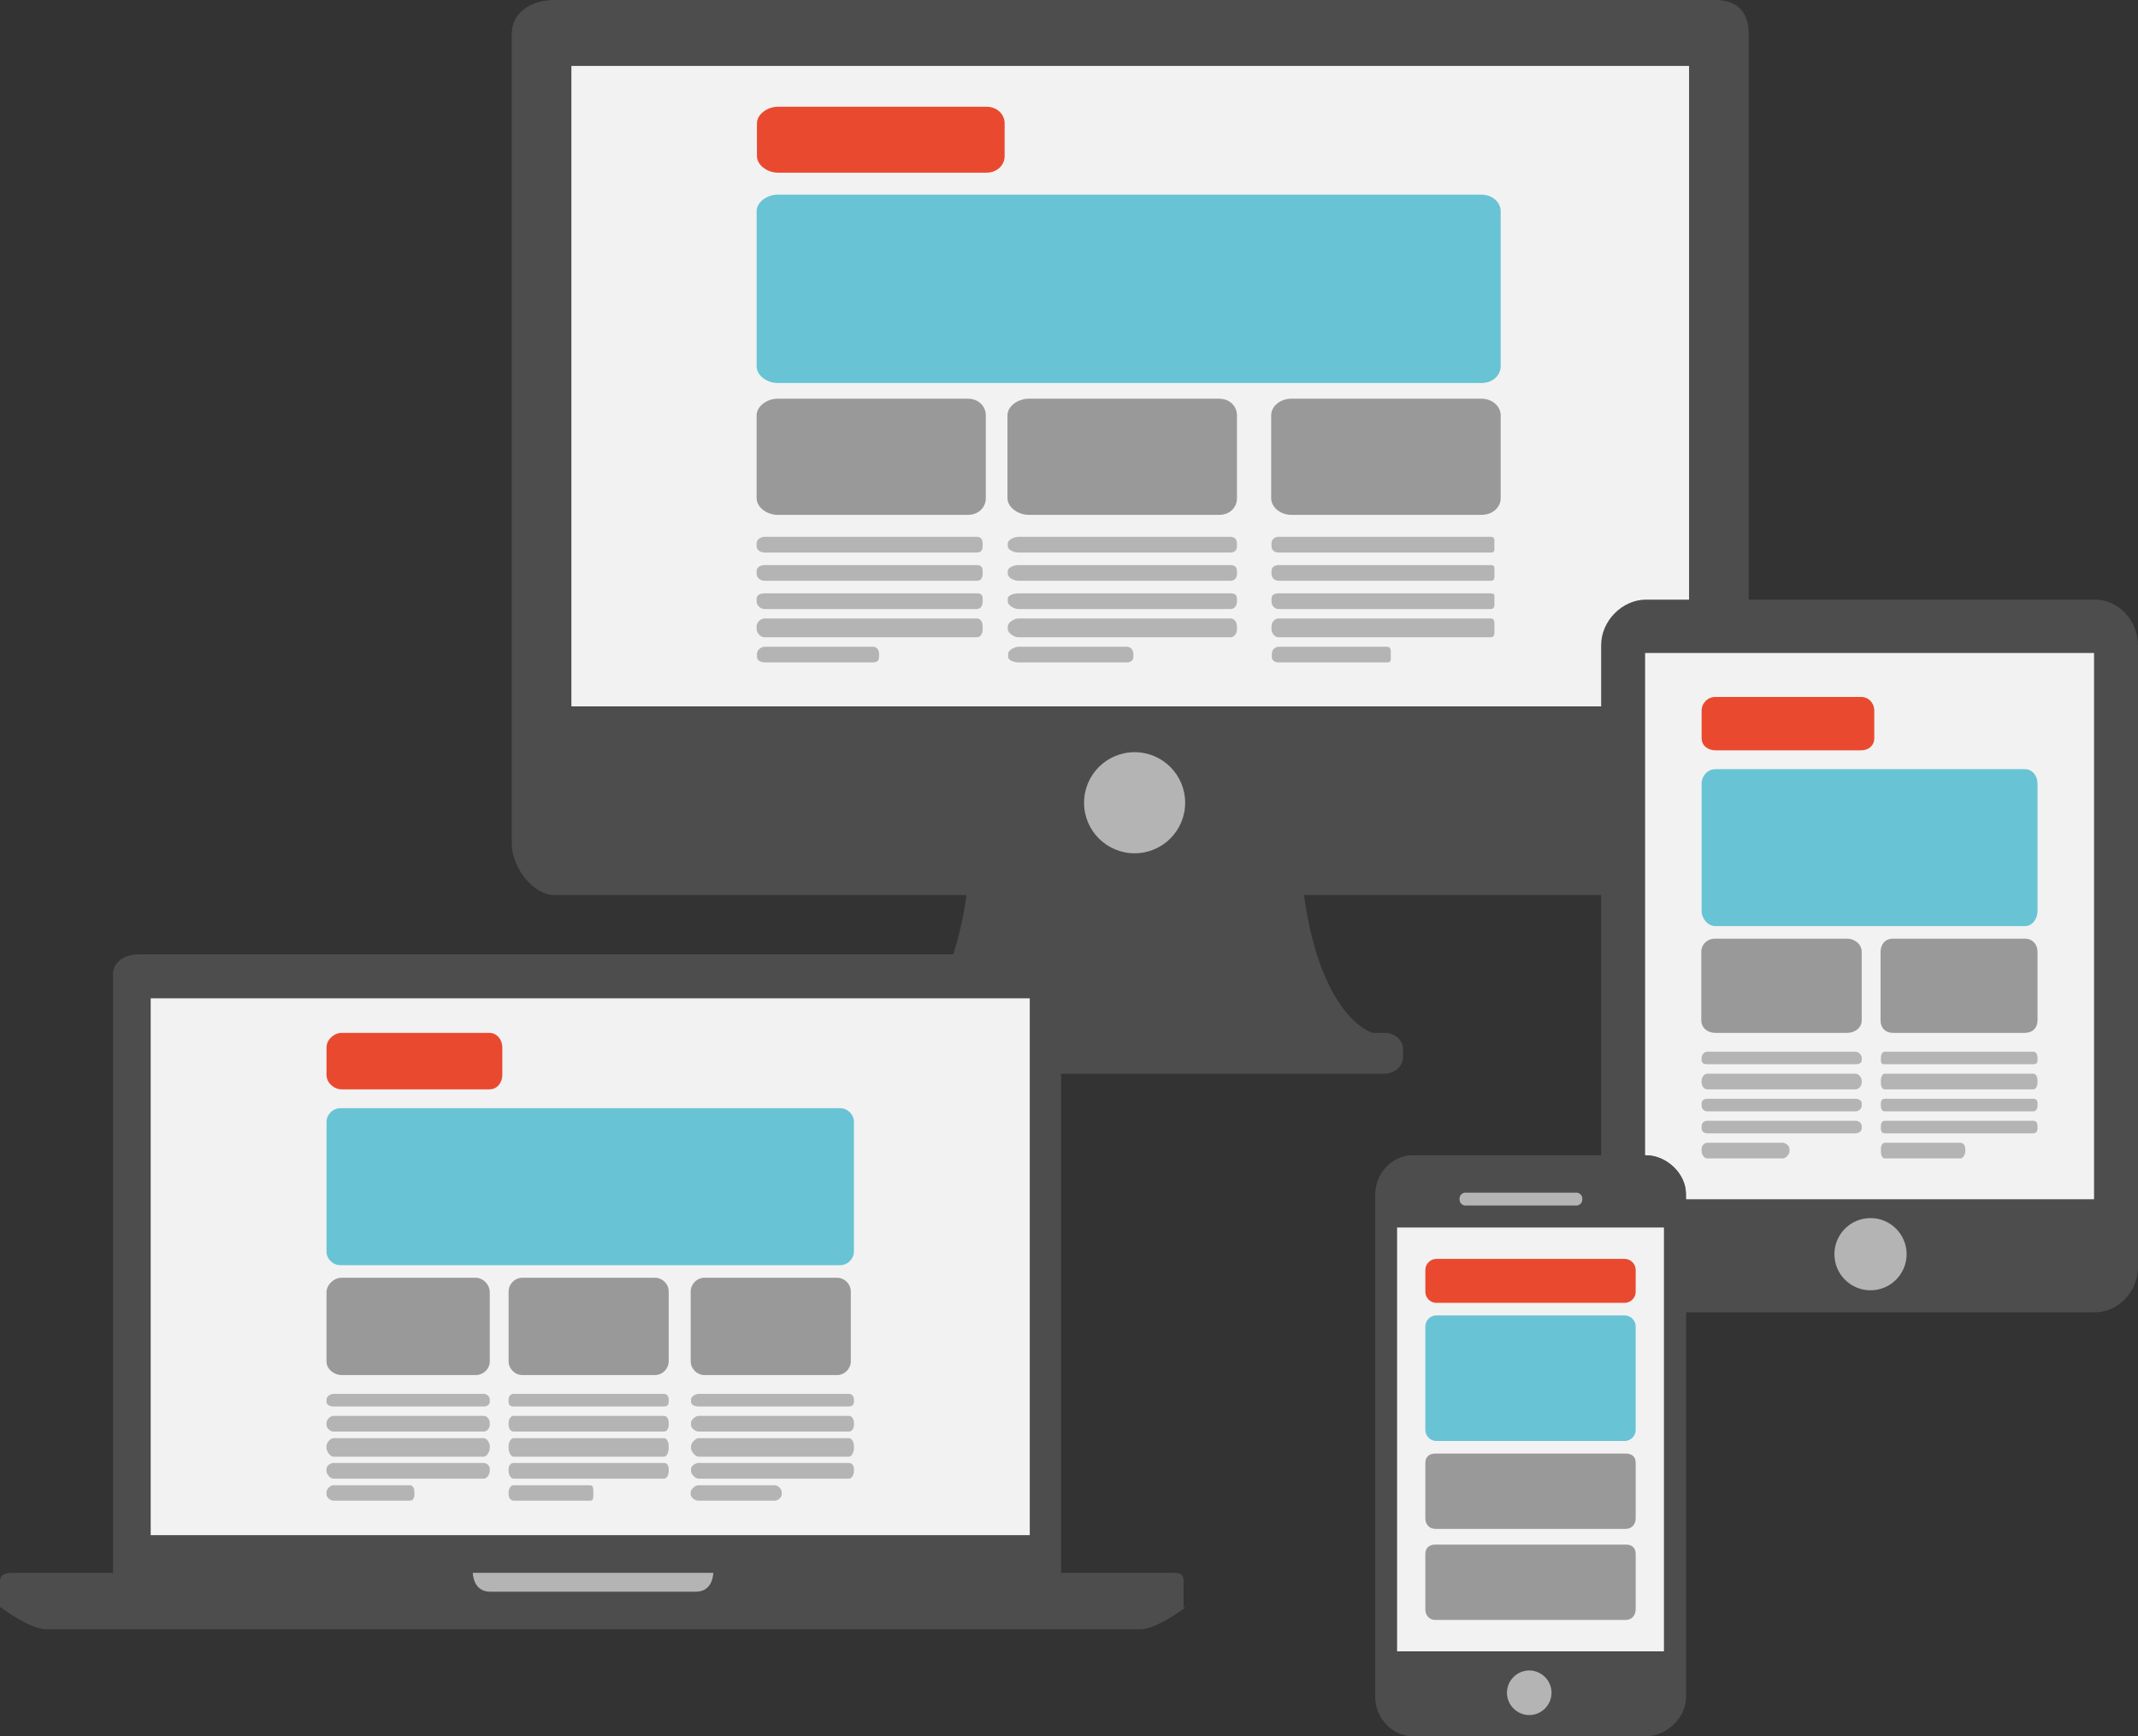 <svg xmlns="http://www.w3.org/2000/svg" id="Слой_1" viewBox="0 0 681 553">
  <rect x="0" y="0" width="681" height="553" fill="#333333" stroke="none"/>
  <style>
    .st0{fill:#4e4d4d}.st1{fill:#f2f2f2}.st2{fill:#b4b4b4}.st3{fill:#e94a2f}.st4{fill:#68c4d4}.st5{fill:#9a9999}
  </style>
  <path d="M441.2 329h-4s-23.6-6.3-23.6-72c0-19.4-104-19.4-104 1.4 0 63.3-24.2 70.6-24.2 70.6h-3.3c-2.9 0-5.2 2.3-5.2 5.2v2.6c0 2.9 2.3 5.2 5.2 5.2h159c2.9 0 5.8-2.3 5.8-5.2v-2.6c.1-2.9-2.8-5.2-5.7-5.2z" class="st0"/>
  <path d="M546.2 0H176.6C169.5 0 163 3.7 163 10.9v257.9c0 7.1 6.5 16.3 13.6 16.3h369.6c7.1 0 10.8-9.2 10.8-16.3V10.9C557 3.7 553.3 0 546.2 0z" class="st0"/>
  <path d="M182 21h356v204H182z" class="st1"/>
  <path d="M377.5 255.7c0 8.9-7.2 16.1-16.1 16.1-8.9 0-16.1-7.2-16.1-16.1 0-8.9 7.2-16.1 16.1-16.1 8.9 0 16.1 7.2 16.1 16.1z" class="st2"/>
  <g>
    <path d="M320 49.7c0 2.9-2.4 5.3-5.8 5.3h-66.4c-3.4 0-6.7-2.4-6.7-5.3V39.3c0-2.9 3.3-5.3 6.7-5.3h66.4c3.4 0 5.8 2.4 5.8 5.3v10.4z" class="st3"/>
    <path d="M478 116.7c0 2.9-2.6 5.3-6.1 5.3H247.7c-3.4 0-6.7-2.4-6.7-5.3V67.3c0-2.9 3.3-5.3 6.7-5.3h224.2c3.4 0 6.1 2.4 6.1 5.3v49.4z" class="st4"/>
    <path d="M314 158.7c0 2.9-2.3 5.3-5.7 5.3h-60.6c-3.4 0-6.7-2.4-6.7-5.3v-26.4c0-2.9 3.3-5.3 6.7-5.3h60.6c3.4 0 5.7 2.4 5.7 5.3v26.4zM394 158.7c0 2.9-2.2 5.3-5.7 5.3h-60.6c-3.4 0-6.8-2.4-6.8-5.3v-26.4c0-2.9 3.3-5.3 6.8-5.3h60.6c3.4 0 5.7 2.4 5.7 5.3v26.4zM478 158.7c0 2.9-2.6 5.3-6.1 5.3h-60.6c-3.4 0-6.4-2.4-6.4-5.3v-26.4c0-2.9 2.9-5.3 6.4-5.3h60.6c3.4 0 6.1 2.4 6.1 5.3v26.4z" class="st5"/>
    <path d="M394 174c0 1.2-.7 2-2.1 2h-67.5c-1.4 0-3.4-.8-3.4-2v-.9c0-1.2 2.1-2.1 3.4-2.1h67.5c1.4 0 2.1.9 2.1 2.1v.9zM394 182.8c0 1.2-.7 2.2-2.1 2.2h-67.5c-1.4 0-3.4-1-3.4-2.2v-.9c0-1.2 2.1-1.9 3.4-1.9h67.5c1.4 0 2.1.7 2.1 1.9v.9zM394 191.6c0 1.2-.7 2.4-2.1 2.4h-67.5c-1.4 0-3.4-1.2-3.4-2.4v-.9c0-1.2 2.1-1.7 3.4-1.7h67.5c1.4 0 2.1.5 2.1 1.7v.9zM394 200.4c0 1.2-.7 2.6-2.1 2.6h-67.5c-1.4 0-3.4-1.4-3.4-2.6v-.9c0-1.2 2.1-2.5 3.4-2.5h67.5c1.4 0 2.1 1.3 2.1 2.5v.9zM361 209.2c0 1.2-.8 1.8-2.2 1.8h-34.3c-1.4 0-3.4-.6-3.4-1.8v-.9c0-1.2 2.1-2.3 3.4-2.3h34.3c1.4 0 2.2 1.1 2.2 2.3v.9z" class="st2"/>
    <g>
      <path d="M476 174c0 1.2.2 2-1.2 2h-67.5c-1.4 0-2.3-.8-2.3-2v-.9c0-1.2.9-2.1 2.3-2.1h67.5c1.4 0 1.2.9 1.2 2.1v.9zM476 182.8c0 1.2.2 2.2-1.2 2.2h-67.5c-1.4 0-2.3-1-2.3-2.2v-.9c0-1.2.9-1.9 2.3-1.9h67.5c1.4 0 1.2.7 1.2 1.9v.9zM476 191.6c0 1.2.2 2.4-1.2 2.4h-67.5c-1.4 0-2.3-1.2-2.3-2.4v-.9c0-1.2.9-1.7 2.3-1.7h67.5c1.4 0 1.2.5 1.2 1.7v.9zM476 200.4c0 1.2.2 2.6-1.2 2.6h-67.5c-1.4 0-2.3-1.4-2.3-2.6v-.9c0-1.2.9-2.5 2.3-2.5h67.5c1.4 0 1.2 1.3 1.2 2.5v.9zM443 209.2c0 1.2.1 1.8-1.3 1.8h-34.3c-1.4 0-2.3-.6-2.3-1.8v-.9c0-1.2.9-2.3 2.3-2.3h34.3c1.4 0 1.3 1.1 1.3 2.3v.9z" class="st2"/>
    </g>
    <g>
      <path d="M313 174c0 1.2-.5 2-1.9 2h-67.5c-1.4 0-2.6-.8-2.6-2v-.9c0-1.2 1.2-2.1 2.6-2.1h67.5c1.4 0 1.9.9 1.9 2.1v.9zM313 182.8c0 1.2-.5 2.2-1.9 2.2h-67.5c-1.4 0-2.6-1-2.6-2.2v-.9c0-1.2 1.2-1.9 2.6-1.9h67.5c1.4 0 1.9.7 1.9 1.9v.9zM313 191.6c0 1.2-.5 2.4-1.9 2.4h-67.5c-1.4 0-2.6-1.2-2.6-2.4v-.9c0-1.2 1.2-1.7 2.6-1.7h67.5c1.4 0 1.9.5 1.9 1.7v.9zM313 200.4c0 1.2-.5 2.6-1.9 2.6h-67.5c-1.4 0-2.6-1.4-2.6-2.6v-.9c0-1.2 1.2-2.5 2.6-2.5h67.5c1.4 0 1.9 1.3 1.9 2.5v.9zM280 209.2c0 1.2-.6 1.8-2 1.8h-34.3c-1.4 0-2.6-.6-2.6-1.8v-.9c0-1.2 1.2-2.3 2.6-2.3H278c1.4 0 2 1.1 2 2.3v.9z" class="st2"/>
    </g>
  </g>
  <g>
    <path d="M338 504H36V310.3c0-4 4-6.3 8-6.3h288c4 0 6 2.3 6 6.3V504z" class="st0"/>
    <path d="M48 318h280v171H48z" class="st1"/>
    <path d="M377 512v-8.4c0-2-1-2.6-3.1-2.6H3.9c-2 0-3.9.5-3.9 2.6v8.4h.3s9.1 7 14.6 7H363c5.5 0 14.6-7 14.6-7h-.6z" class="st0"/>
    <path d="M221.7 507h-65.6c-5.5 0-5.5-6-5.5-6h76.6s0 6-5.5 6z" class="st2"/>
    <g>
      <path d="M160 342.4c0 2.4-1.6 4.6-4.1 4.6h-47.1c-2.4 0-4.8-2.1-4.8-4.6v-8.8c0-2.4 2.4-4.6 4.8-4.6h47.1c2.4 0 4.1 2.2 4.1 4.6v8.8z" class="st3"/>
      <path d="M272 398.6c0 2.4-2 4.4-4.4 4.4H108.4c-2.4 0-4.4-2-4.4-4.4v-41.2c0-2.4 2-4.4 4.4-4.4h159.2c2.4 0 4.4 2 4.4 4.4v41.2z" class="st4"/>
      <path d="M156 433.7c0 2.4-2.1 4.3-4.5 4.3h-42.7c-2.4 0-4.8-1.9-4.8-4.3v-22.1c0-2.4 2.4-4.6 4.8-4.6h42.7c2.4 0 4.5 2.2 4.5 4.6v22.1zM213 433.6c0 2.4-2 4.4-4.4 4.4h-42.2c-2.4 0-4.4-2-4.4-4.4v-22.2c0-2.4 2-4.4 4.4-4.4h42.2c2.4 0 4.4 2 4.4 4.4v22.2zM271 433.6c0 2.4-2 4.4-4.4 4.4h-42.2c-2.4 0-4.4-2-4.4-4.4v-22.2c0-2.4 2-4.4 4.4-4.4h42.2c2.4 0 4.4 2 4.4 4.4v22.2z" class="st5"/>
      <path d="M213 446.5c0 1-.5 1.5-1.5 1.5h-47.9c-1 0-1.6-.4-1.6-1.5v-.7c0-1 .6-1.8 1.6-1.8h47.9c1 0 1.5.8 1.5 1.8v.7zM213 453.9c0 1-.5 2.1-1.5 2.1h-47.9c-1 0-1.6-1.1-1.6-2.1v-.7c0-1 .6-2.2 1.6-2.2h47.9c1 0 1.5 1.1 1.5 2.2v.7zM213 461.3c0 1-.5 2.7-1.5 2.7h-47.9c-1 0-1.6-1.7-1.6-2.7v-.7c0-1 .6-2.5 1.6-2.5h47.9c1 0 1.5 1.5 1.5 2.5v.7zM213 468.6c0 1-.5 2.4-1.5 2.4h-47.9c-1 0-1.6-1.4-1.6-2.4v-.7c0-1 .6-1.9 1.6-1.9h47.9c1 0 1.5.9 1.5 1.9v.7zM189 476c0 1 0 2-1 2h-24.4c-1 0-1.6-1-1.6-2v-.7c0-1 .6-2.2 1.6-2.2H188c1 0 1 1.2 1 2.2v.7z" class="st2"/>
      <g>
        <path d="M272 446.5c0 1-.6 1.5-1.6 1.5h-47.9c-1 0-2.4-.4-2.4-1.5v-.7c0-1 1.5-1.8 2.4-1.8h47.9c1 0 1.6.8 1.6 1.8v.7zM272 453.9c0 1-.6 2.1-1.6 2.1h-47.9c-1 0-2.4-1.1-2.4-2.1v-.7c0-1 1.5-2.2 2.4-2.2h47.9c1 0 1.6 1.1 1.6 2.2v.7zM272 461.3c0 1-.6 2.7-1.6 2.7h-47.9c-1 0-2.4-1.7-2.4-2.7v-.7c0-1 1.5-2.5 2.4-2.5h47.9c1 0 1.6 1.5 1.6 2.5v.7zM272 468.6c0 1-.6 2.4-1.6 2.4h-47.9c-1 0-2.4-1.4-2.4-2.4v-.7c0-1 1.5-1.9 2.4-1.9h47.9c1 0 1.6.9 1.6 1.9v.7zM249 476c0 1-1.2 2-2.2 2h-24.4c-1 0-2.4-1-2.4-2v-.7c0-1 1.5-2.2 2.4-2.2h24.4c1 0 2.2 1.2 2.2 2.2v.7z" class="st2"/>
      </g>
      <g>
        <path d="M156 446.5c0 1-.9 1.5-1.9 1.5h-47.9c-1 0-2.2-.4-2.2-1.5v-.7c0-1 1.2-1.8 2.2-1.8h47.9c1 0 1.9.8 1.9 1.8v.7zM156 453.9c0 1-.9 2.1-1.9 2.1h-47.9c-1 0-2.2-1.1-2.2-2.1v-.7c0-1 1.2-2.2 2.2-2.2h47.9c1 0 1.9 1.1 1.9 2.2v.7zM156 461.3c0 1-.9 2.7-1.9 2.7h-47.9c-1 0-2.2-1.7-2.2-2.7v-.7c0-1 1.2-2.5 2.2-2.5h47.9c1 0 1.9 1.5 1.9 2.5v.7zM156 468.6c0 1-.9 2.4-1.9 2.4h-47.9c-1 0-2.2-1.4-2.2-2.4v-.7c0-1 1.2-1.9 2.2-1.9h47.9c1 0 1.9.9 1.9 1.9v.7zM132 476c0 1-.4 2-1.4 2h-24.4c-1 0-2.2-1-2.2-2v-.7c0-1 1.2-2.2 2.2-2.2h24.4c1 0 1.4 1.2 1.4 2.2v.7z" class="st2"/>
      </g>
    </g>
  </g>
  <g>
    <path d="M681 403.5c0 7.7-6 14.5-13.7 14.5h-143c-7.7 0-14.3-6.9-14.3-14.5v-198c0-7.7 6.7-14.5 14.3-14.5h143c7.7 0 13.7 6.9 13.7 14.5v198z" class="st0"/>
    <path d="M524 208h143v174H524z" class="st1"/>
    <path d="M607.3 399.5c0 6.3-5.1 11.5-11.5 11.5-6.3 0-11.5-5.1-11.5-11.5 0-6.3 5.1-11.5 11.5-11.5s11.5 5.2 11.5 11.5z" class="st2"/>
    <g>
      <path d="M597 235.1c0 2.4-1.8 3.9-4.2 3.9h-46.4c-2.4 0-4.4-1.5-4.4-3.9v-8.7c0-2.4 1.9-4.4 4.4-4.4h46.4c2.4 0 4.2 1.9 4.2 4.4v8.7z" class="st3"/>
      <path d="M649 290.2c0 2.4-1.6 4.8-4 4.8h-98.6c-2.4 0-4.4-2.4-4.4-4.8v-40.6c0-2.4 1.9-4.6 4.4-4.6H645c2.4 0 4 2.2 4 4.6v40.6z" class="st4"/>
      <path d="M593 325c0 2.4-2.2 4-4.6 4h-42.1c-2.4 0-4.4-1.6-4.4-4v-21.8c0-2.4 1.9-4.2 4.4-4.2h42.1c2.4 0 4.6 1.8 4.6 4.2V325zM649 325c0 2.4-1.6 4-4 4h-42.1c-2.4 0-3.9-1.6-3.9-4v-21.8c0-2.4 1.5-4.2 3.9-4.2H645c2.4 0 4 1.8 4 4.2V325z" class="st5"/>
      <path d="M649 337.7c0 1-.5 1.3-1.4 1.3h-47.2c-1 0-1.3-.3-1.3-1.3v-.7c0-1 .4-2 1.3-2h47.2c1 0 1.4 1 1.4 2v.7zM649 344.9c0 1-.5 2.1-1.4 2.1h-47.2c-1 0-1.3-1.1-1.3-2.1v-.7c0-1 .4-2.2 1.3-2.2h47.2c1 0 1.4 1.2 1.4 2.2v.7zM649 352.2c0 1-.5 1.8-1.4 1.8h-47.2c-1 0-1.3-.8-1.3-1.8v-.7c0-1 .4-1.5 1.3-1.5h47.2c1 0 1.4.5 1.4 1.5v.7zM649 359.4c0 1-.5 1.6-1.4 1.6h-47.2c-1 0-1.3-.6-1.3-1.6v-.7c0-1 .4-1.7 1.3-1.7h47.2c1 0 1.4.7 1.4 1.7v.7zM626 366.7c0 1-.7 2.3-1.6 2.3h-24c-1 0-1.3-1.3-1.3-2.3v-.7c0-1 .4-2 1.3-2h24c1 0 1.6 1 1.6 2v.7z" class="st2"/>
      <g>
        <path d="M593 337.7c0 1-1 1.3-2 1.3h-47.2c-1 0-1.8-.3-1.8-1.3v-.7c0-1 .8-2 1.8-2H591c1 0 2 1 2 2v.7zM593 344.9c0 1-1 2.1-2 2.1h-47.2c-1 0-1.8-1.1-1.8-2.1v-.7c0-1 .8-2.2 1.8-2.2H591c1 0 2 1.2 2 2.2v.7zM593 352.2c0 1-1 1.8-2 1.8h-47.2c-1 0-1.8-.8-1.8-1.8v-.7c0-1 .8-1.5 1.8-1.5H591c1 0 2 .5 2 1.5v.7zM593 359.4c0 1-1 1.6-2 1.6h-47.2c-1 0-1.8-.6-1.8-1.6v-.7c0-1 .8-1.7 1.8-1.7H591c1 0 2 .7 2 1.7v.7zM570 366.7c0 1-1.2 2.3-2.2 2.3h-24c-1 0-1.8-1.3-1.8-2.3v-.7c0-1 .8-2 1.8-2h24c1 0 2.2 1 2.2 2v.7z" class="st2"/>
      </g>
    </g>
  </g>
  <g>
    <path d="M537 540.7c0 6.5-6.3 12.3-12.7 12.3H450c-6.5 0-11.9-5.8-11.9-12.3V380.3c0-6.5 5.4-12.3 11.9-12.3h74.3c6.5 0 12.7 5.8 12.7 12.3v160.4z" class="st0"/>
    <path d="M537 540.7c0 6.5-6.3 12.3-12.7 12.3H450c-6.5 0-11.9-5.8-11.9-12.3V380.3c0-6.5 5.4-12.3 11.9-12.3h74.3c6.5 0 12.7 5.8 12.7 12.3v160.4z" class="st0"/>
    <path d="M445 391h85v135h-85z" class="st1"/>
    <path d="M494.2 539.2c0 3.9-3.2 7.1-7.1 7.1-3.9 0-7.1-3.2-7.1-7.1 0-3.9 3.2-7.1 7.1-7.1 3.9 0 7.1 3.2 7.1 7.1zM504 382.1c0 1-.8 1.9-1.9 1.9h-35.3c-1 0-1.9-.8-1.9-1.9v-.3c0-1 .8-1.9 1.9-1.9h35.3c1 0 1.9.8 1.9 1.9v.3z" class="st2"/>
    <g>
      <path d="M521 411.5c0 1.9-1.6 3.5-3.5 3.5h-60c-1.9 0-3.5-1.6-3.5-3.5v-7c0-1.9 1.6-3.5 3.5-3.5h60c1.9 0 3.5 1.6 3.5 3.5v7z" class="st3"/>
      <path d="M521 455.5c0 1.9-1.6 3.5-3.5 3.5h-60c-1.9 0-3.5-1.6-3.5-3.5v-33c0-1.9 1.6-3.5 3.5-3.5h60c1.9 0 3.5 1.6 3.5 3.5v33z" class="st4"/>
      <path d="M521 483.6c0 1.9-1.2 3.4-3.2 3.4h-60.6c-2 0-3.2-1.5-3.2-3.4V466c0-1.9 1.2-3 3.2-3h60.6c2 0 3.2 1 3.2 3v17.6zM521 512.6c0 1.9-1.2 3.4-3.2 3.4h-60.6c-2 0-3.2-1.5-3.2-3.4V495c0-1.9 1.2-3 3.2-3h60.6c2 0 3.2 1 3.2 3v17.6z" class="st5"/>
    </g>
  </g>
</svg>
